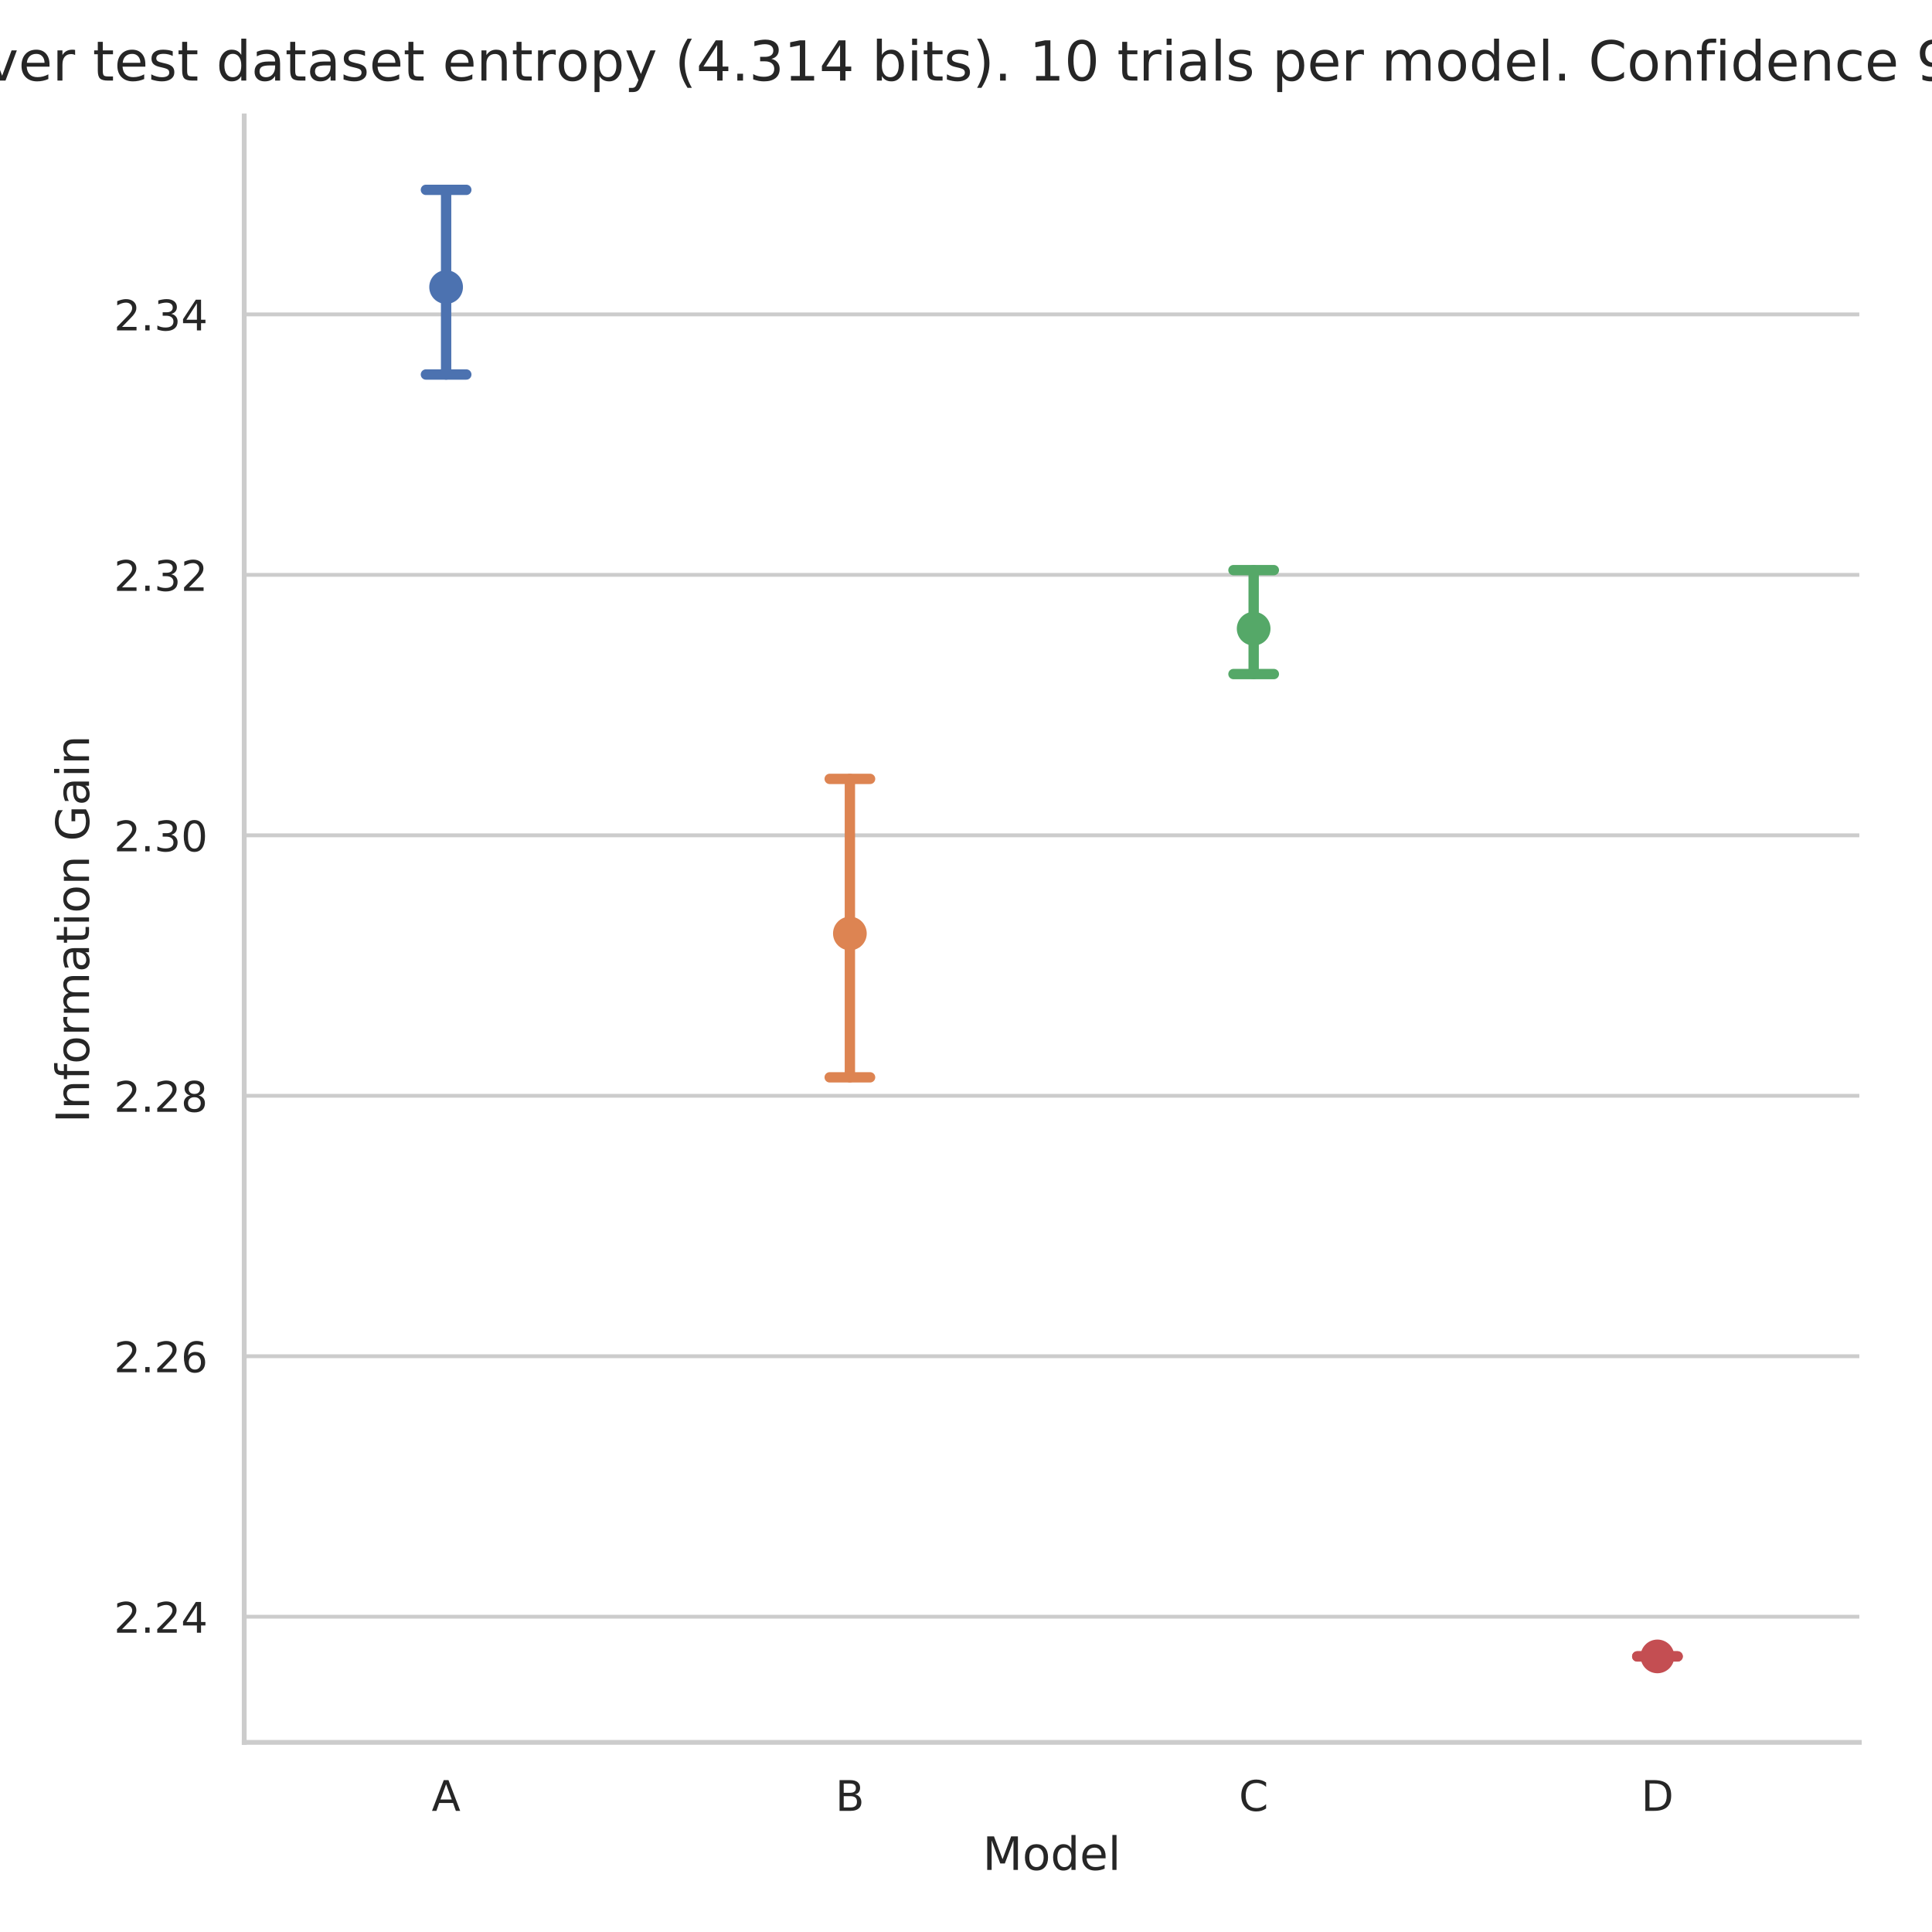 <?xml version="1.0" encoding="utf-8" standalone="no"?>
<!DOCTYPE svg PUBLIC "-//W3C//DTD SVG 1.1//EN"
  "http://www.w3.org/Graphics/SVG/1.1/DTD/svg11.dtd">
<!-- Created with matplotlib (http://matplotlib.org/) -->
<svg height="504pt" version="1.1" viewBox="0 0 504 504" width="504pt" xmlns="http://www.w3.org/2000/svg" xmlns:xlink="http://www.w3.org/1999/xlink">
 <defs>
  <style type="text/css">
*{stroke-linecap:butt;stroke-linejoin:round;}
  </style>
 </defs>
 <g id="figure_1">
  <g id="patch_1">
   <path d="M 0 504 
L 504 504 
L 504 0 
L 0 0 
z
" style="fill:#ffffff;"/>
  </g>
  <g id="axes_1">
   <g id="patch_2">
    <path d="M 63.71 454.54 
L 485.04 454.54 
L 485.04 30.24 
L 63.71 30.24 
z
" style="fill:#ffffff;"/>
   </g>
   <g id="matplotlib.axis_1">
    <g id="xtick_1">
     <g id="text_1">
      <!-- A -->
      <defs>
       <path d="M 34.188 63.188 
L 20.797 26.906 
L 47.609 26.906 
z
M 28.609 72.906 
L 39.797 72.906 
L 67.578 0 
L 57.328 0 
L 50.688 18.703 
L 17.828 18.703 
L 11.188 0 
L 0.781 0 
z
" id="DejaVuSans-41"/>
      </defs>
      <g style="fill:#262626;" transform="translate(112.614 472.398)scale(0.11 -0.11)">
       <use xlink:href="#DejaVuSans-41"/>
      </g>
     </g>
    </g>
    <g id="xtick_2">
     <g id="text_2">
      <!-- B -->
      <defs>
       <path d="M 19.672 34.812 
L 19.672 8.109 
L 35.5 8.109 
Q 43.453 8.109 47.281 11.406 
Q 51.125 14.703 51.125 21.484 
Q 51.125 28.328 47.281 31.562 
Q 43.453 34.812 35.5 34.812 
z
M 19.672 64.797 
L 19.672 42.828 
L 34.281 42.828 
Q 41.5 42.828 45.031 45.531 
Q 48.578 48.25 48.578 53.812 
Q 48.578 59.328 45.031 62.062 
Q 41.5 64.797 34.281 64.797 
z
M 9.812 72.906 
L 35.016 72.906 
Q 46.297 72.906 52.391 68.219 
Q 58.5 63.531 58.5 54.891 
Q 58.5 48.188 55.375 44.234 
Q 52.25 40.281 46.188 39.312 
Q 53.469 37.75 57.5 32.781 
Q 61.531 27.828 61.531 20.406 
Q 61.531 10.641 54.891 5.312 
Q 48.25 0 35.984 0 
L 9.812 0 
z
" id="DejaVuSans-42"/>
      </defs>
      <g style="fill:#262626;" transform="translate(217.935 472.398)scale(0.11 -0.11)">
       <use xlink:href="#DejaVuSans-42"/>
      </g>
     </g>
    </g>
    <g id="xtick_3">
     <g id="text_3">
      <!-- C -->
      <defs>
       <path d="M 64.406 67.281 
L 64.406 56.891 
Q 59.422 61.531 53.781 63.812 
Q 48.141 66.109 41.797 66.109 
Q 29.297 66.109 22.656 58.469 
Q 16.016 50.828 16.016 36.375 
Q 16.016 21.969 22.656 14.328 
Q 29.297 6.688 41.797 6.688 
Q 48.141 6.688 53.781 8.984 
Q 59.422 11.281 64.406 15.922 
L 64.406 5.609 
Q 59.234 2.094 53.438 0.328 
Q 47.656 -1.422 41.219 -1.422 
Q 24.656 -1.422 15.125 8.703 
Q 5.609 18.844 5.609 36.375 
Q 5.609 53.953 15.125 64.078 
Q 24.656 74.219 41.219 74.219 
Q 47.75 74.219 53.531 72.484 
Q 59.328 70.75 64.406 67.281 
z
" id="DejaVuSans-43"/>
      </defs>
      <g style="fill:#262626;" transform="translate(323.201 472.398)scale(0.11 -0.11)">
       <use xlink:href="#DejaVuSans-43"/>
      </g>
     </g>
    </g>
    <g id="xtick_4">
     <g id="text_4">
      <!-- D -->
      <defs>
       <path d="M 19.672 64.797 
L 19.672 8.109 
L 31.594 8.109 
Q 46.688 8.109 53.688 14.938 
Q 60.688 21.781 60.688 36.531 
Q 60.688 51.172 53.688 57.984 
Q 46.688 64.797 31.594 64.797 
z
M 9.812 72.906 
L 30.078 72.906 
Q 51.266 72.906 61.172 64.094 
Q 71.094 55.281 71.094 36.531 
Q 71.094 17.672 61.125 8.828 
Q 51.172 0 30.078 0 
L 9.812 0 
z
" id="DejaVuSans-44"/>
      </defs>
      <g style="fill:#262626;" transform="translate(428.139 472.398)scale(0.11 -0.11)">
       <use xlink:href="#DejaVuSans-44"/>
      </g>
     </g>
    </g>
    <g id="text_5">
     <!-- Model -->
     <defs>
      <path d="M 9.812 72.906 
L 24.516 72.906 
L 43.109 23.297 
L 61.812 72.906 
L 76.516 72.906 
L 76.516 0 
L 66.891 0 
L 66.891 64.016 
L 48.094 14.016 
L 38.188 14.016 
L 19.391 64.016 
L 19.391 0 
L 9.812 0 
z
" id="DejaVuSans-4d"/>
      <path d="M 30.609 48.391 
Q 23.391 48.391 19.188 42.75 
Q 14.984 37.109 14.984 27.297 
Q 14.984 17.484 19.156 11.844 
Q 23.344 6.203 30.609 6.203 
Q 37.797 6.203 41.984 11.859 
Q 46.188 17.531 46.188 27.297 
Q 46.188 37.016 41.984 42.703 
Q 37.797 48.391 30.609 48.391 
z
M 30.609 56 
Q 42.328 56 49.016 48.375 
Q 55.719 40.766 55.719 27.297 
Q 55.719 13.875 49.016 6.219 
Q 42.328 -1.422 30.609 -1.422 
Q 18.844 -1.422 12.172 6.219 
Q 5.516 13.875 5.516 27.297 
Q 5.516 40.766 12.172 48.375 
Q 18.844 56 30.609 56 
z
" id="DejaVuSans-6f"/>
      <path d="M 45.406 46.391 
L 45.406 75.984 
L 54.391 75.984 
L 54.391 0 
L 45.406 0 
L 45.406 8.203 
Q 42.578 3.328 38.25 0.953 
Q 33.938 -1.422 27.875 -1.422 
Q 17.969 -1.422 11.734 6.484 
Q 5.516 14.406 5.516 27.297 
Q 5.516 40.188 11.734 48.094 
Q 17.969 56 27.875 56 
Q 33.938 56 38.25 53.625 
Q 42.578 51.266 45.406 46.391 
z
M 14.797 27.297 
Q 14.797 17.391 18.875 11.75 
Q 22.953 6.109 30.078 6.109 
Q 37.203 6.109 41.297 11.75 
Q 45.406 17.391 45.406 27.297 
Q 45.406 37.203 41.297 42.844 
Q 37.203 48.484 30.078 48.484 
Q 22.953 48.484 18.875 42.844 
Q 14.797 37.203 14.797 27.297 
z
" id="DejaVuSans-64"/>
      <path d="M 56.203 29.594 
L 56.203 25.203 
L 14.891 25.203 
Q 15.484 15.922 20.484 11.062 
Q 25.484 6.203 34.422 6.203 
Q 39.594 6.203 44.453 7.469 
Q 49.312 8.734 54.109 11.281 
L 54.109 2.781 
Q 49.266 0.734 44.188 -0.344 
Q 39.109 -1.422 33.891 -1.422 
Q 20.797 -1.422 13.156 6.188 
Q 5.516 13.812 5.516 26.812 
Q 5.516 40.234 12.766 48.109 
Q 20.016 56 32.328 56 
Q 43.359 56 49.781 48.891 
Q 56.203 41.797 56.203 29.594 
z
M 47.219 32.234 
Q 47.125 39.594 43.094 43.984 
Q 39.062 48.391 32.422 48.391 
Q 24.906 48.391 20.391 44.141 
Q 15.875 39.891 15.188 32.172 
z
" id="DejaVuSans-65"/>
      <path d="M 9.422 75.984 
L 18.406 75.984 
L 18.406 0 
L 9.422 0 
z
" id="DejaVuSans-6c"/>
     </defs>
     <g style="fill:#262626;" transform="translate(256.359 487.804)scale(0.12 -0.12)">
      <use xlink:href="#DejaVuSans-4d"/>
      <use x="86.279" xlink:href="#DejaVuSans-6f"/>
      <use x="147.461" xlink:href="#DejaVuSans-64"/>
      <use x="210.938" xlink:href="#DejaVuSans-65"/>
      <use x="272.461" xlink:href="#DejaVuSans-6c"/>
     </g>
    </g>
   </g>
   <g id="matplotlib.axis_2">
    <g id="ytick_1">
     <g id="line2d_1">
      <path clip-path="url(#p6c17e8e4ce)" d="M 63.71 421.748 
L 485.04 421.748 
" style="fill:none;stroke:#cccccc;stroke-linecap:round;"/>
     </g>
     <g id="text_6">
      <!-- 2.24 -->
      <defs>
       <path d="M 19.188 8.297 
L 53.609 8.297 
L 53.609 0 
L 7.328 0 
L 7.328 8.297 
Q 12.938 14.109 22.625 23.891 
Q 32.328 33.688 34.812 36.531 
Q 39.547 41.844 41.422 45.531 
Q 43.312 49.219 43.312 52.781 
Q 43.312 58.594 39.234 62.25 
Q 35.156 65.922 28.609 65.922 
Q 23.969 65.922 18.812 64.312 
Q 13.672 62.703 7.812 59.422 
L 7.812 69.391 
Q 13.766 71.781 18.938 73 
Q 24.125 74.219 28.422 74.219 
Q 39.75 74.219 46.484 68.547 
Q 53.219 62.891 53.219 53.422 
Q 53.219 48.922 51.531 44.891 
Q 49.859 40.875 45.406 35.406 
Q 44.188 33.984 37.641 27.219 
Q 31.109 20.453 19.188 8.297 
z
" id="DejaVuSans-32"/>
       <path d="M 10.688 12.406 
L 21 12.406 
L 21 0 
L 10.688 0 
z
" id="DejaVuSans-2e"/>
       <path d="M 37.797 64.312 
L 12.891 25.391 
L 37.797 25.391 
z
M 35.203 72.906 
L 47.609 72.906 
L 47.609 25.391 
L 58.016 25.391 
L 58.016 17.188 
L 47.609 17.188 
L 47.609 0 
L 37.797 0 
L 37.797 17.188 
L 4.891 17.188 
L 4.891 26.703 
z
" id="DejaVuSans-34"/>
      </defs>
      <g style="fill:#262626;" transform="translate(29.718 425.927)scale(0.11 -0.11)">
       <use xlink:href="#DejaVuSans-32"/>
       <use x="63.623" xlink:href="#DejaVuSans-2e"/>
       <use x="95.41" xlink:href="#DejaVuSans-32"/>
       <use x="159.033" xlink:href="#DejaVuSans-34"/>
      </g>
     </g>
    </g>
    <g id="ytick_2">
     <g id="line2d_2">
      <path clip-path="url(#p6c17e8e4ce)" d="M 63.71 353.802 
L 485.04 353.802 
" style="fill:none;stroke:#cccccc;stroke-linecap:round;"/>
     </g>
     <g id="text_7">
      <!-- 2.26 -->
      <defs>
       <path d="M 33.016 40.375 
Q 26.375 40.375 22.484 35.828 
Q 18.609 31.297 18.609 23.391 
Q 18.609 15.531 22.484 10.953 
Q 26.375 6.391 33.016 6.391 
Q 39.656 6.391 43.531 10.953 
Q 47.406 15.531 47.406 23.391 
Q 47.406 31.297 43.531 35.828 
Q 39.656 40.375 33.016 40.375 
z
M 52.594 71.297 
L 52.594 62.312 
Q 48.875 64.062 45.094 64.984 
Q 41.312 65.922 37.594 65.922 
Q 27.828 65.922 22.672 59.328 
Q 17.531 52.734 16.797 39.406 
Q 19.672 43.656 24.016 45.922 
Q 28.375 48.188 33.594 48.188 
Q 44.578 48.188 50.953 41.516 
Q 57.328 34.859 57.328 23.391 
Q 57.328 12.156 50.688 5.359 
Q 44.047 -1.422 33.016 -1.422 
Q 20.359 -1.422 13.672 8.266 
Q 6.984 17.969 6.984 36.375 
Q 6.984 53.656 15.188 63.938 
Q 23.391 74.219 37.203 74.219 
Q 40.922 74.219 44.703 73.484 
Q 48.484 72.75 52.594 71.297 
z
" id="DejaVuSans-36"/>
      </defs>
      <g style="fill:#262626;" transform="translate(29.718 357.981)scale(0.11 -0.11)">
       <use xlink:href="#DejaVuSans-32"/>
       <use x="63.623" xlink:href="#DejaVuSans-2e"/>
       <use x="95.41" xlink:href="#DejaVuSans-32"/>
       <use x="159.033" xlink:href="#DejaVuSans-36"/>
      </g>
     </g>
    </g>
    <g id="ytick_3">
     <g id="line2d_3">
      <path clip-path="url(#p6c17e8e4ce)" d="M 63.71 285.855 
L 485.04 285.855 
" style="fill:none;stroke:#cccccc;stroke-linecap:round;"/>
     </g>
     <g id="text_8">
      <!-- 2.28 -->
      <defs>
       <path d="M 31.781 34.625 
Q 24.75 34.625 20.719 30.859 
Q 16.703 27.094 16.703 20.516 
Q 16.703 13.922 20.719 10.156 
Q 24.75 6.391 31.781 6.391 
Q 38.812 6.391 42.859 10.172 
Q 46.922 13.969 46.922 20.516 
Q 46.922 27.094 42.891 30.859 
Q 38.875 34.625 31.781 34.625 
z
M 21.922 38.812 
Q 15.578 40.375 12.031 44.719 
Q 8.5 49.078 8.5 55.328 
Q 8.5 64.062 14.719 69.141 
Q 20.953 74.219 31.781 74.219 
Q 42.672 74.219 48.875 69.141 
Q 55.078 64.062 55.078 55.328 
Q 55.078 49.078 51.531 44.719 
Q 48 40.375 41.703 38.812 
Q 48.828 37.156 52.797 32.312 
Q 56.781 27.484 56.781 20.516 
Q 56.781 9.906 50.312 4.234 
Q 43.844 -1.422 31.781 -1.422 
Q 19.734 -1.422 13.25 4.234 
Q 6.781 9.906 6.781 20.516 
Q 6.781 27.484 10.781 32.312 
Q 14.797 37.156 21.922 38.812 
z
M 18.312 54.391 
Q 18.312 48.734 21.844 45.562 
Q 25.391 42.391 31.781 42.391 
Q 38.141 42.391 41.719 45.562 
Q 45.312 48.734 45.312 54.391 
Q 45.312 60.062 41.719 63.234 
Q 38.141 66.406 31.781 66.406 
Q 25.391 66.406 21.844 63.234 
Q 18.312 60.062 18.312 54.391 
z
" id="DejaVuSans-38"/>
      </defs>
      <g style="fill:#262626;" transform="translate(29.718 290.034)scale(0.11 -0.11)">
       <use xlink:href="#DejaVuSans-32"/>
       <use x="63.623" xlink:href="#DejaVuSans-2e"/>
       <use x="95.41" xlink:href="#DejaVuSans-32"/>
       <use x="159.033" xlink:href="#DejaVuSans-38"/>
      </g>
     </g>
    </g>
    <g id="ytick_4">
     <g id="line2d_4">
      <path clip-path="url(#p6c17e8e4ce)" d="M 63.71 217.909 
L 485.04 217.909 
" style="fill:none;stroke:#cccccc;stroke-linecap:round;"/>
     </g>
     <g id="text_9">
      <!-- 2.30 -->
      <defs>
       <path d="M 40.578 39.312 
Q 47.656 37.797 51.625 33 
Q 55.609 28.219 55.609 21.188 
Q 55.609 10.406 48.188 4.484 
Q 40.766 -1.422 27.094 -1.422 
Q 22.516 -1.422 17.656 -0.516 
Q 12.797 0.391 7.625 2.203 
L 7.625 11.719 
Q 11.719 9.328 16.594 8.109 
Q 21.484 6.891 26.812 6.891 
Q 36.078 6.891 40.938 10.547 
Q 45.797 14.203 45.797 21.188 
Q 45.797 27.641 41.281 31.266 
Q 36.766 34.906 28.719 34.906 
L 20.219 34.906 
L 20.219 43.016 
L 29.109 43.016 
Q 36.375 43.016 40.234 45.922 
Q 44.094 48.828 44.094 54.297 
Q 44.094 59.906 40.109 62.906 
Q 36.141 65.922 28.719 65.922 
Q 24.656 65.922 20.016 65.031 
Q 15.375 64.156 9.812 62.312 
L 9.812 71.094 
Q 15.438 72.656 20.344 73.438 
Q 25.25 74.219 29.594 74.219 
Q 40.828 74.219 47.359 69.109 
Q 53.906 64.016 53.906 55.328 
Q 53.906 49.266 50.438 45.094 
Q 46.969 40.922 40.578 39.312 
z
" id="DejaVuSans-33"/>
       <path d="M 31.781 66.406 
Q 24.172 66.406 20.328 58.906 
Q 16.5 51.422 16.5 36.375 
Q 16.5 21.391 20.328 13.891 
Q 24.172 6.391 31.781 6.391 
Q 39.453 6.391 43.281 13.891 
Q 47.125 21.391 47.125 36.375 
Q 47.125 51.422 43.281 58.906 
Q 39.453 66.406 31.781 66.406 
z
M 31.781 74.219 
Q 44.047 74.219 50.516 64.516 
Q 56.984 54.828 56.984 36.375 
Q 56.984 17.969 50.516 8.266 
Q 44.047 -1.422 31.781 -1.422 
Q 19.531 -1.422 13.062 8.266 
Q 6.594 17.969 6.594 36.375 
Q 6.594 54.828 13.062 64.516 
Q 19.531 74.219 31.781 74.219 
z
" id="DejaVuSans-30"/>
      </defs>
      <g style="fill:#262626;" transform="translate(29.718 222.088)scale(0.11 -0.11)">
       <use xlink:href="#DejaVuSans-32"/>
       <use x="63.623" xlink:href="#DejaVuSans-2e"/>
       <use x="95.41" xlink:href="#DejaVuSans-33"/>
       <use x="159.033" xlink:href="#DejaVuSans-30"/>
      </g>
     </g>
    </g>
    <g id="ytick_5">
     <g id="line2d_5">
      <path clip-path="url(#p6c17e8e4ce)" d="M 63.71 149.963 
L 485.04 149.963 
" style="fill:none;stroke:#cccccc;stroke-linecap:round;"/>
     </g>
     <g id="text_10">
      <!-- 2.32 -->
      <g style="fill:#262626;" transform="translate(29.718 154.142)scale(0.11 -0.11)">
       <use xlink:href="#DejaVuSans-32"/>
       <use x="63.623" xlink:href="#DejaVuSans-2e"/>
       <use x="95.41" xlink:href="#DejaVuSans-33"/>
       <use x="159.033" xlink:href="#DejaVuSans-32"/>
      </g>
     </g>
    </g>
    <g id="ytick_6">
     <g id="line2d_6">
      <path clip-path="url(#p6c17e8e4ce)" d="M 63.71 82.016 
L 485.04 82.016 
" style="fill:none;stroke:#cccccc;stroke-linecap:round;"/>
     </g>
     <g id="text_11">
      <!-- 2.34 -->
      <g style="fill:#262626;" transform="translate(29.718 86.196)scale(0.11 -0.11)">
       <use xlink:href="#DejaVuSans-32"/>
       <use x="63.623" xlink:href="#DejaVuSans-2e"/>
       <use x="95.41" xlink:href="#DejaVuSans-33"/>
       <use x="159.033" xlink:href="#DejaVuSans-34"/>
      </g>
     </g>
    </g>
    <g id="text_12">
     <!-- Information Gain -->
     <defs>
      <path d="M 9.812 72.906 
L 19.672 72.906 
L 19.672 0 
L 9.812 0 
z
" id="DejaVuSans-49"/>
      <path d="M 54.891 33.016 
L 54.891 0 
L 45.906 0 
L 45.906 32.719 
Q 45.906 40.484 42.875 44.328 
Q 39.844 48.188 33.797 48.188 
Q 26.516 48.188 22.312 43.547 
Q 18.109 38.922 18.109 30.906 
L 18.109 0 
L 9.078 0 
L 9.078 54.688 
L 18.109 54.688 
L 18.109 46.188 
Q 21.344 51.125 25.703 53.562 
Q 30.078 56 35.797 56 
Q 45.219 56 50.047 50.172 
Q 54.891 44.344 54.891 33.016 
z
" id="DejaVuSans-6e"/>
      <path d="M 37.109 75.984 
L 37.109 68.5 
L 28.516 68.5 
Q 23.688 68.5 21.797 66.547 
Q 19.922 64.594 19.922 59.516 
L 19.922 54.688 
L 34.719 54.688 
L 34.719 47.703 
L 19.922 47.703 
L 19.922 0 
L 10.891 0 
L 10.891 47.703 
L 2.297 47.703 
L 2.297 54.688 
L 10.891 54.688 
L 10.891 58.5 
Q 10.891 67.625 15.141 71.797 
Q 19.391 75.984 28.609 75.984 
z
" id="DejaVuSans-66"/>
      <path d="M 41.109 46.297 
Q 39.594 47.172 37.812 47.578 
Q 36.031 48 33.891 48 
Q 26.266 48 22.188 43.047 
Q 18.109 38.094 18.109 28.812 
L 18.109 0 
L 9.078 0 
L 9.078 54.688 
L 18.109 54.688 
L 18.109 46.188 
Q 20.953 51.172 25.484 53.578 
Q 30.031 56 36.531 56 
Q 37.453 56 38.578 55.875 
Q 39.703 55.766 41.062 55.516 
z
" id="DejaVuSans-72"/>
      <path d="M 52 44.188 
Q 55.375 50.25 60.062 53.125 
Q 64.75 56 71.094 56 
Q 79.641 56 84.281 50.016 
Q 88.922 44.047 88.922 33.016 
L 88.922 0 
L 79.891 0 
L 79.891 32.719 
Q 79.891 40.578 77.094 44.375 
Q 74.312 48.188 68.609 48.188 
Q 61.625 48.188 57.562 43.547 
Q 53.516 38.922 53.516 30.906 
L 53.516 0 
L 44.484 0 
L 44.484 32.719 
Q 44.484 40.625 41.703 44.406 
Q 38.922 48.188 33.109 48.188 
Q 26.219 48.188 22.156 43.531 
Q 18.109 38.875 18.109 30.906 
L 18.109 0 
L 9.078 0 
L 9.078 54.688 
L 18.109 54.688 
L 18.109 46.188 
Q 21.188 51.219 25.484 53.609 
Q 29.781 56 35.688 56 
Q 41.656 56 45.828 52.969 
Q 50 49.953 52 44.188 
z
" id="DejaVuSans-6d"/>
      <path d="M 34.281 27.484 
Q 23.391 27.484 19.188 25 
Q 14.984 22.516 14.984 16.5 
Q 14.984 11.719 18.141 8.906 
Q 21.297 6.109 26.703 6.109 
Q 34.188 6.109 38.703 11.406 
Q 43.219 16.703 43.219 25.484 
L 43.219 27.484 
z
M 52.203 31.203 
L 52.203 0 
L 43.219 0 
L 43.219 8.297 
Q 40.141 3.328 35.547 0.953 
Q 30.953 -1.422 24.312 -1.422 
Q 15.922 -1.422 10.953 3.297 
Q 6 8.016 6 15.922 
Q 6 25.141 12.172 29.828 
Q 18.359 34.516 30.609 34.516 
L 43.219 34.516 
L 43.219 35.406 
Q 43.219 41.609 39.141 45 
Q 35.062 48.391 27.688 48.391 
Q 23 48.391 18.547 47.266 
Q 14.109 46.141 10.016 43.891 
L 10.016 52.203 
Q 14.938 54.109 19.578 55.047 
Q 24.219 56 28.609 56 
Q 40.484 56 46.344 49.844 
Q 52.203 43.703 52.203 31.203 
z
" id="DejaVuSans-61"/>
      <path d="M 18.312 70.219 
L 18.312 54.688 
L 36.812 54.688 
L 36.812 47.703 
L 18.312 47.703 
L 18.312 18.016 
Q 18.312 11.328 20.141 9.422 
Q 21.969 7.516 27.594 7.516 
L 36.812 7.516 
L 36.812 0 
L 27.594 0 
Q 17.188 0 13.234 3.875 
Q 9.281 7.766 9.281 18.016 
L 9.281 47.703 
L 2.688 47.703 
L 2.688 54.688 
L 9.281 54.688 
L 9.281 70.219 
z
" id="DejaVuSans-74"/>
      <path d="M 9.422 54.688 
L 18.406 54.688 
L 18.406 0 
L 9.422 0 
z
M 9.422 75.984 
L 18.406 75.984 
L 18.406 64.594 
L 9.422 64.594 
z
" id="DejaVuSans-69"/>
      <path id="DejaVuSans-20"/>
      <path d="M 59.516 10.406 
L 59.516 29.984 
L 43.406 29.984 
L 43.406 38.094 
L 69.281 38.094 
L 69.281 6.781 
Q 63.578 2.734 56.688 0.656 
Q 49.812 -1.422 42 -1.422 
Q 24.906 -1.422 15.25 8.562 
Q 5.609 18.562 5.609 36.375 
Q 5.609 54.25 15.25 64.234 
Q 24.906 74.219 42 74.219 
Q 49.125 74.219 55.547 72.453 
Q 61.969 70.703 67.391 67.281 
L 67.391 56.781 
Q 61.922 61.422 55.766 63.766 
Q 49.609 66.109 42.828 66.109 
Q 29.438 66.109 22.719 58.641 
Q 16.016 51.172 16.016 36.375 
Q 16.016 21.625 22.719 14.156 
Q 29.438 6.688 42.828 6.688 
Q 48.047 6.688 52.141 7.594 
Q 56.25 8.5 59.516 10.406 
z
" id="DejaVuSans-47"/>
     </defs>
     <g style="fill:#262626;" transform="translate(23.222 292.928)rotate(-90)scale(0.12 -0.12)">
      <use xlink:href="#DejaVuSans-49"/>
      <use x="29.492" xlink:href="#DejaVuSans-6e"/>
      <use x="92.871" xlink:href="#DejaVuSans-66"/>
      <use x="128.076" xlink:href="#DejaVuSans-6f"/>
      <use x="189.258" xlink:href="#DejaVuSans-72"/>
      <use x="230.355" xlink:href="#DejaVuSans-6d"/>
      <use x="327.768" xlink:href="#DejaVuSans-61"/>
      <use x="389.047" xlink:href="#DejaVuSans-74"/>
      <use x="428.256" xlink:href="#DejaVuSans-69"/>
      <use x="456.039" xlink:href="#DejaVuSans-6f"/>
      <use x="517.221" xlink:href="#DejaVuSans-6e"/>
      <use x="580.6" xlink:href="#DejaVuSans-20"/>
      <use x="612.387" xlink:href="#DejaVuSans-47"/>
      <use x="689.877" xlink:href="#DejaVuSans-61"/>
      <use x="751.156" xlink:href="#DejaVuSans-69"/>
      <use x="778.939" xlink:href="#DejaVuSans-6e"/>
     </g>
    </g>
   </g>
   <g id="PathCollection_1">
    <defs>
     <path d="M 0 3.384 
C 0.897 3.384 1.758 3.027 2.393 2.393 
C 3.027 1.758 3.384 0.897 3.384 0 
C 3.384 -0.897 3.027 -1.758 2.393 -2.393 
C 1.758 -3.027 0.897 -3.384 0 -3.384 
C -0.897 -3.384 -1.758 -3.027 -2.393 -2.393 
C -3.027 -1.758 -3.384 -0.897 -3.384 0 
C -3.384 0.897 -3.027 1.758 -2.393 2.393 
C -1.758 3.027 -0.897 3.384 0 3.384 
z
" id="m88154f5e59" style="stroke:#4c72b0;stroke-width:2.025;"/>
    </defs>
    <g clip-path="url(#p6c17e8e4ce)">
     <use style="fill:#4c72b0;stroke:#4c72b0;stroke-width:2.025;" x="116.376" xlink:href="#m88154f5e59" y="74.89"/>
    </g>
   </g>
   <g id="line2d_7">
    <path clip-path="url(#p6c17e8e4ce)" d="M 116.376 74.89 
" style="fill:none;stroke:#4c72b0;stroke-linecap:round;stroke-width:2.7;"/>
   </g>
   <g id="line2d_8">
    <path clip-path="url(#p6c17e8e4ce)" d="M 116.376 97.699 
L 116.376 49.526 
" style="fill:none;stroke:#4c72b0;stroke-linecap:round;stroke-width:2.7;"/>
   </g>
   <g id="line2d_9">
    <path clip-path="url(#p6c17e8e4ce)" d="M 111.11 97.699 
L 121.643 97.699 
" style="fill:none;stroke:#4c72b0;stroke-linecap:round;stroke-width:2.7;"/>
   </g>
   <g id="line2d_10">
    <path clip-path="url(#p6c17e8e4ce)" d="M 111.11 49.526 
L 121.643 49.526 
" style="fill:none;stroke:#4c72b0;stroke-linecap:round;stroke-width:2.7;"/>
   </g>
   <g id="line2d_11">
    <path clip-path="url(#p6c17e8e4ce)" d="M 0 0 
" style="fill:none;stroke:#4c72b0;stroke-linecap:round;stroke-width:2.7;"/>
   </g>
   <g id="line2d_12">
    <path clip-path="url(#p6c17e8e4ce)" d="M 0 0 
" style="fill:none;stroke:#4c72b0;stroke-linecap:round;stroke-width:2.7;"/>
   </g>
   <g id="line2d_13">
    <path clip-path="url(#p6c17e8e4ce)" d="M 0 0 
" style="fill:none;stroke:#4c72b0;stroke-linecap:round;stroke-width:2.7;"/>
   </g>
   <g id="line2d_14">
    <path clip-path="url(#p6c17e8e4ce)" d="M 0 0 
" style="fill:none;stroke:#4c72b0;stroke-linecap:round;stroke-width:2.7;"/>
   </g>
   <g id="line2d_15">
    <path clip-path="url(#p6c17e8e4ce)" d="M 0 0 
" style="fill:none;stroke:#4c72b0;stroke-linecap:round;stroke-width:2.7;"/>
   </g>
   <g id="line2d_16">
    <path clip-path="url(#p6c17e8e4ce)" d="M 0 0 
" style="fill:none;stroke:#4c72b0;stroke-linecap:round;stroke-width:2.7;"/>
   </g>
   <g id="line2d_17">
    <path clip-path="url(#p6c17e8e4ce)" d="M 0 0 
" style="fill:none;stroke:#4c72b0;stroke-linecap:round;stroke-width:2.7;"/>
   </g>
   <g id="line2d_18">
    <path clip-path="url(#p6c17e8e4ce)" d="M 0 0 
" style="fill:none;stroke:#4c72b0;stroke-linecap:round;stroke-width:2.7;"/>
   </g>
   <g id="line2d_19">
    <path clip-path="url(#p6c17e8e4ce)" d="M 0 0 
" style="fill:none;stroke:#4c72b0;stroke-linecap:round;stroke-width:2.7;"/>
   </g>
   <g id="PathCollection_2">
    <defs>
     <path d="M 0 3.384 
C 0.897 3.384 1.758 3.027 2.393 2.393 
C 3.027 1.758 3.384 0.897 3.384 0 
C 3.384 -0.897 3.027 -1.758 2.393 -2.393 
C 1.758 -3.027 0.897 -3.384 0 -3.384 
C -0.897 -3.384 -1.758 -3.027 -2.393 -2.393 
C -3.027 -1.758 -3.384 -0.897 -3.384 0 
C -3.384 0.897 -3.027 1.758 -2.393 2.393 
C -1.758 3.027 -0.897 3.384 0 3.384 
z
" id="me96b8738dc" style="stroke:#dd8452;stroke-width:2.025;"/>
    </defs>
    <g clip-path="url(#p6c17e8e4ce)">
     <use style="fill:#dd8452;stroke:#dd8452;stroke-width:2.025;" x="221.709" xlink:href="#me96b8738dc" y="243.518"/>
    </g>
   </g>
   <g id="line2d_20">
    <path clip-path="url(#p6c17e8e4ce)" d="M 221.709 243.518 
" style="fill:none;stroke:#dd8452;stroke-linecap:round;stroke-width:2.7;"/>
   </g>
   <g id="line2d_21">
    <path clip-path="url(#p6c17e8e4ce)" d="M 0 0 
" style="fill:none;stroke:#dd8452;stroke-linecap:round;stroke-width:2.7;"/>
   </g>
   <g id="line2d_22">
    <path clip-path="url(#p6c17e8e4ce)" d="M 0 0 
" style="fill:none;stroke:#dd8452;stroke-linecap:round;stroke-width:2.7;"/>
   </g>
   <g id="line2d_23">
    <path clip-path="url(#p6c17e8e4ce)" d="M 0 0 
" style="fill:none;stroke:#dd8452;stroke-linecap:round;stroke-width:2.7;"/>
   </g>
   <g id="line2d_24">
    <path clip-path="url(#p6c17e8e4ce)" d="M 221.709 281.043 
L 221.709 203.19 
" style="fill:none;stroke:#dd8452;stroke-linecap:round;stroke-width:2.7;"/>
   </g>
   <g id="line2d_25">
    <path clip-path="url(#p6c17e8e4ce)" d="M 216.442 281.043 
L 226.975 281.043 
" style="fill:none;stroke:#dd8452;stroke-linecap:round;stroke-width:2.7;"/>
   </g>
   <g id="line2d_26">
    <path clip-path="url(#p6c17e8e4ce)" d="M 216.442 203.19 
L 226.975 203.19 
" style="fill:none;stroke:#dd8452;stroke-linecap:round;stroke-width:2.7;"/>
   </g>
   <g id="line2d_27">
    <path clip-path="url(#p6c17e8e4ce)" d="M 0 0 
" style="fill:none;stroke:#dd8452;stroke-linecap:round;stroke-width:2.7;"/>
   </g>
   <g id="line2d_28">
    <path clip-path="url(#p6c17e8e4ce)" d="M 0 0 
" style="fill:none;stroke:#dd8452;stroke-linecap:round;stroke-width:2.7;"/>
   </g>
   <g id="line2d_29">
    <path clip-path="url(#p6c17e8e4ce)" d="M 0 0 
" style="fill:none;stroke:#dd8452;stroke-linecap:round;stroke-width:2.7;"/>
   </g>
   <g id="line2d_30">
    <path clip-path="url(#p6c17e8e4ce)" d="M 0 0 
" style="fill:none;stroke:#dd8452;stroke-linecap:round;stroke-width:2.7;"/>
   </g>
   <g id="line2d_31">
    <path clip-path="url(#p6c17e8e4ce)" d="M 0 0 
" style="fill:none;stroke:#dd8452;stroke-linecap:round;stroke-width:2.7;"/>
   </g>
   <g id="line2d_32">
    <path clip-path="url(#p6c17e8e4ce)" d="M 0 0 
" style="fill:none;stroke:#dd8452;stroke-linecap:round;stroke-width:2.7;"/>
   </g>
   <g id="patch_3">
    <path d="M 63.71 454.54 
L 63.71 30.24 
" style="fill:none;stroke:#cccccc;stroke-linecap:square;stroke-linejoin:miter;stroke-width:1.25;"/>
   </g>
   <g id="patch_4">
    <path d="M 63.71 454.54 
L 485.04 454.54 
" style="fill:none;stroke:#cccccc;stroke-linecap:square;stroke-linejoin:miter;stroke-width:1.25;"/>
   </g>
   <g id="PathCollection_3">
    <defs>
     <path d="M 0 3.384 
C 0.897 3.384 1.758 3.027 2.393 2.393 
C 3.027 1.758 3.384 0.897 3.384 0 
C 3.384 -0.897 3.027 -1.758 2.393 -2.393 
C 1.758 -3.027 0.897 -3.384 0 -3.384 
C -0.897 -3.384 -1.758 -3.027 -2.393 -2.393 
C -3.027 -1.758 -3.384 -0.897 -3.384 0 
C -3.384 0.897 -3.027 1.758 -2.393 2.393 
C -1.758 3.027 -0.897 3.384 0 3.384 
z
" id="mb4ad9561bf" style="stroke:#55a868;stroke-width:2.025;"/>
    </defs>
    <g clip-path="url(#p6c17e8e4ce)">
     <use style="fill:#55a868;stroke:#55a868;stroke-width:2.025;" x="327.041" xlink:href="#mb4ad9561bf" y="164.002"/>
    </g>
   </g>
   <g id="line2d_33">
    <path clip-path="url(#p6c17e8e4ce)" d="M 327.041 164.002 
" style="fill:none;stroke:#55a868;stroke-linecap:round;stroke-width:2.7;"/>
   </g>
   <g id="line2d_34">
    <path clip-path="url(#p6c17e8e4ce)" d="M 0 0 
" style="fill:none;stroke:#55a868;stroke-linecap:round;stroke-width:2.7;"/>
   </g>
   <g id="line2d_35">
    <path clip-path="url(#p6c17e8e4ce)" d="M 0 0 
" style="fill:none;stroke:#55a868;stroke-linecap:round;stroke-width:2.7;"/>
   </g>
   <g id="line2d_36">
    <path clip-path="url(#p6c17e8e4ce)" d="M 0 0 
" style="fill:none;stroke:#55a868;stroke-linecap:round;stroke-width:2.7;"/>
   </g>
   <g id="line2d_37">
    <path clip-path="url(#p6c17e8e4ce)" d="M 0 0 
" style="fill:none;stroke:#55a868;stroke-linecap:round;stroke-width:2.7;"/>
   </g>
   <g id="line2d_38">
    <path clip-path="url(#p6c17e8e4ce)" d="M 0 0 
" style="fill:none;stroke:#55a868;stroke-linecap:round;stroke-width:2.7;"/>
   </g>
   <g id="line2d_39">
    <path clip-path="url(#p6c17e8e4ce)" d="M 0 0 
" style="fill:none;stroke:#55a868;stroke-linecap:round;stroke-width:2.7;"/>
   </g>
   <g id="line2d_40">
    <path clip-path="url(#p6c17e8e4ce)" d="M 327.041 175.843 
L 327.041 148.731 
" style="fill:none;stroke:#55a868;stroke-linecap:round;stroke-width:2.7;"/>
   </g>
   <g id="line2d_41">
    <path clip-path="url(#p6c17e8e4ce)" d="M 321.775 175.843 
L 332.308 175.843 
" style="fill:none;stroke:#55a868;stroke-linecap:round;stroke-width:2.7;"/>
   </g>
   <g id="line2d_42">
    <path clip-path="url(#p6c17e8e4ce)" d="M 321.775 148.731 
L 332.308 148.731 
" style="fill:none;stroke:#55a868;stroke-linecap:round;stroke-width:2.7;"/>
   </g>
   <g id="line2d_43">
    <path clip-path="url(#p6c17e8e4ce)" d="M 0 0 
" style="fill:none;stroke:#55a868;stroke-linecap:round;stroke-width:2.7;"/>
   </g>
   <g id="line2d_44">
    <path clip-path="url(#p6c17e8e4ce)" d="M 0 0 
" style="fill:none;stroke:#55a868;stroke-linecap:round;stroke-width:2.7;"/>
   </g>
   <g id="line2d_45">
    <path clip-path="url(#p6c17e8e4ce)" d="M 0 0 
" style="fill:none;stroke:#55a868;stroke-linecap:round;stroke-width:2.7;"/>
   </g>
   <g id="PathCollection_4">
    <defs>
     <path d="M 0 3.384 
C 0.897 3.384 1.758 3.027 2.393 2.393 
C 3.027 1.758 3.384 0.897 3.384 0 
C 3.384 -0.897 3.027 -1.758 2.393 -2.393 
C 1.758 -3.027 0.897 -3.384 0 -3.384 
C -0.897 -3.384 -1.758 -3.027 -2.393 -2.393 
C -3.027 -1.758 -3.384 -0.897 -3.384 0 
C -3.384 0.897 -3.027 1.758 -2.393 2.393 
C -1.758 3.027 -0.897 3.384 0 3.384 
z
" id="m5580e95ac7" style="stroke:#c44e52;stroke-width:2.025;"/>
    </defs>
    <g clip-path="url(#p6c17e8e4ce)">
     <use style="fill:#c44e52;stroke:#c44e52;stroke-width:2.025;" x="432.374" xlink:href="#m5580e95ac7" y="432.107"/>
    </g>
   </g>
   <g id="line2d_46">
    <path clip-path="url(#p6c17e8e4ce)" d="M 432.374 432.107 
" style="fill:none;stroke:#c44e52;stroke-linecap:round;stroke-width:2.7;"/>
   </g>
   <g id="line2d_47">
    <path clip-path="url(#p6c17e8e4ce)" d="M 0 0 
" style="fill:none;stroke:#c44e52;stroke-linecap:round;stroke-width:2.7;"/>
   </g>
   <g id="line2d_48">
    <path clip-path="url(#p6c17e8e4ce)" d="M 0 0 
" style="fill:none;stroke:#c44e52;stroke-linecap:round;stroke-width:2.7;"/>
   </g>
   <g id="line2d_49">
    <path clip-path="url(#p6c17e8e4ce)" d="M 0 0 
" style="fill:none;stroke:#c44e52;stroke-linecap:round;stroke-width:2.7;"/>
   </g>
   <g id="line2d_50">
    <path clip-path="url(#p6c17e8e4ce)" d="M 0 0 
" style="fill:none;stroke:#c44e52;stroke-linecap:round;stroke-width:2.7;"/>
   </g>
   <g id="line2d_51">
    <path clip-path="url(#p6c17e8e4ce)" d="M 0 0 
" style="fill:none;stroke:#c44e52;stroke-linecap:round;stroke-width:2.7;"/>
   </g>
   <g id="line2d_52">
    <path clip-path="url(#p6c17e8e4ce)" d="M 0 0 
" style="fill:none;stroke:#c44e52;stroke-linecap:round;stroke-width:2.7;"/>
   </g>
   <g id="line2d_53">
    <path clip-path="url(#p6c17e8e4ce)" d="M 0 0 
" style="fill:none;stroke:#c44e52;stroke-linecap:round;stroke-width:2.7;"/>
   </g>
   <g id="line2d_54">
    <path clip-path="url(#p6c17e8e4ce)" d="M 0 0 
" style="fill:none;stroke:#c44e52;stroke-linecap:round;stroke-width:2.7;"/>
   </g>
   <g id="line2d_55">
    <path clip-path="url(#p6c17e8e4ce)" d="M 0 0 
" style="fill:none;stroke:#c44e52;stroke-linecap:round;stroke-width:2.7;"/>
   </g>
   <g id="line2d_56">
    <path clip-path="url(#p6c17e8e4ce)" d="M 432.374 432.107 
L 432.374 432.107 
" style="fill:none;stroke:#c44e52;stroke-linecap:round;stroke-width:2.7;"/>
   </g>
   <g id="line2d_57">
    <path clip-path="url(#p6c17e8e4ce)" d="M 427.107 432.107 
L 437.64 432.107 
" style="fill:none;stroke:#c44e52;stroke-linecap:round;stroke-width:2.7;"/>
   </g>
   <g id="line2d_58">
    <path clip-path="url(#p6c17e8e4ce)" d="M 427.107 432.107 
L 437.64 432.107 
" style="fill:none;stroke:#c44e52;stroke-linecap:round;stroke-width:2.7;"/>
   </g>
  </g>
  <g id="text_13">
   <!-- IG over test dataset entropy (4.314 bits). 10 trials per model. Confidence 95%. -->
   <defs>
    <path d="M 2.984 54.688 
L 12.5 54.688 
L 29.594 8.797 
L 46.688 54.688 
L 56.203 54.688 
L 35.688 0 
L 23.484 0 
z
" id="DejaVuSans-76"/>
    <path d="M 44.281 53.078 
L 44.281 44.578 
Q 40.484 46.531 36.375 47.5 
Q 32.281 48.484 27.875 48.484 
Q 21.188 48.484 17.844 46.438 
Q 14.5 44.391 14.5 40.281 
Q 14.5 37.156 16.891 35.375 
Q 19.281 33.594 26.516 31.984 
L 29.594 31.297 
Q 39.156 29.25 43.188 25.516 
Q 47.219 21.781 47.219 15.094 
Q 47.219 7.469 41.188 3.016 
Q 35.156 -1.422 24.609 -1.422 
Q 20.219 -1.422 15.453 -0.562 
Q 10.688 0.297 5.422 2 
L 5.422 11.281 
Q 10.406 8.688 15.234 7.391 
Q 20.062 6.109 24.812 6.109 
Q 31.156 6.109 34.562 8.281 
Q 37.984 10.453 37.984 14.406 
Q 37.984 18.062 35.516 20.016 
Q 33.062 21.969 24.703 23.781 
L 21.578 24.516 
Q 13.234 26.266 9.516 29.906 
Q 5.812 33.547 5.812 39.891 
Q 5.812 47.609 11.281 51.797 
Q 16.75 56 26.812 56 
Q 31.781 56 36.172 55.266 
Q 40.578 54.547 44.281 53.078 
z
" id="DejaVuSans-73"/>
    <path d="M 18.109 8.203 
L 18.109 -20.797 
L 9.078 -20.797 
L 9.078 54.688 
L 18.109 54.688 
L 18.109 46.391 
Q 20.953 51.266 25.266 53.625 
Q 29.594 56 35.594 56 
Q 45.562 56 51.781 48.094 
Q 58.016 40.188 58.016 27.297 
Q 58.016 14.406 51.781 6.484 
Q 45.562 -1.422 35.594 -1.422 
Q 29.594 -1.422 25.266 0.953 
Q 20.953 3.328 18.109 8.203 
z
M 48.688 27.297 
Q 48.688 37.203 44.609 42.844 
Q 40.531 48.484 33.406 48.484 
Q 26.266 48.484 22.188 42.844 
Q 18.109 37.203 18.109 27.297 
Q 18.109 17.391 22.188 11.75 
Q 26.266 6.109 33.406 6.109 
Q 40.531 6.109 44.609 11.75 
Q 48.688 17.391 48.688 27.297 
z
" id="DejaVuSans-70"/>
    <path d="M 32.172 -5.078 
Q 28.375 -14.844 24.75 -17.812 
Q 21.141 -20.797 15.094 -20.797 
L 7.906 -20.797 
L 7.906 -13.281 
L 13.188 -13.281 
Q 16.891 -13.281 18.938 -11.516 
Q 21 -9.766 23.484 -3.219 
L 25.094 0.875 
L 2.984 54.688 
L 12.5 54.688 
L 29.594 11.922 
L 46.688 54.688 
L 56.203 54.688 
z
" id="DejaVuSans-79"/>
    <path d="M 31 75.875 
Q 24.469 64.656 21.281 53.656 
Q 18.109 42.672 18.109 31.391 
Q 18.109 20.125 21.312 9.062 
Q 24.516 -2 31 -13.188 
L 23.188 -13.188 
Q 15.875 -1.703 12.234 9.375 
Q 8.594 20.453 8.594 31.391 
Q 8.594 42.281 12.203 53.312 
Q 15.828 64.359 23.188 75.875 
z
" id="DejaVuSans-28"/>
    <path d="M 12.406 8.297 
L 28.516 8.297 
L 28.516 63.922 
L 10.984 60.406 
L 10.984 69.391 
L 28.422 72.906 
L 38.281 72.906 
L 38.281 8.297 
L 54.391 8.297 
L 54.391 0 
L 12.406 0 
z
" id="DejaVuSans-31"/>
    <path d="M 48.688 27.297 
Q 48.688 37.203 44.609 42.844 
Q 40.531 48.484 33.406 48.484 
Q 26.266 48.484 22.188 42.844 
Q 18.109 37.203 18.109 27.297 
Q 18.109 17.391 22.188 11.75 
Q 26.266 6.109 33.406 6.109 
Q 40.531 6.109 44.609 11.75 
Q 48.688 17.391 48.688 27.297 
z
M 18.109 46.391 
Q 20.953 51.266 25.266 53.625 
Q 29.594 56 35.594 56 
Q 45.562 56 51.781 48.094 
Q 58.016 40.188 58.016 27.297 
Q 58.016 14.406 51.781 6.484 
Q 45.562 -1.422 35.594 -1.422 
Q 29.594 -1.422 25.266 0.953 
Q 20.953 3.328 18.109 8.203 
L 18.109 0 
L 9.078 0 
L 9.078 75.984 
L 18.109 75.984 
z
" id="DejaVuSans-62"/>
    <path d="M 8.016 75.875 
L 15.828 75.875 
Q 23.141 64.359 26.781 53.312 
Q 30.422 42.281 30.422 31.391 
Q 30.422 20.453 26.781 9.375 
Q 23.141 -1.703 15.828 -13.188 
L 8.016 -13.188 
Q 14.5 -2 17.703 9.062 
Q 20.906 20.125 20.906 31.391 
Q 20.906 42.672 17.703 53.656 
Q 14.5 64.656 8.016 75.875 
z
" id="DejaVuSans-29"/>
    <path d="M 48.781 52.594 
L 48.781 44.188 
Q 44.969 46.297 41.141 47.344 
Q 37.312 48.391 33.406 48.391 
Q 24.656 48.391 19.812 42.844 
Q 14.984 37.312 14.984 27.297 
Q 14.984 17.281 19.812 11.734 
Q 24.656 6.203 33.406 6.203 
Q 37.312 6.203 41.141 7.25 
Q 44.969 8.297 48.781 10.406 
L 48.781 2.094 
Q 45.016 0.344 40.984 -0.531 
Q 36.969 -1.422 32.422 -1.422 
Q 20.062 -1.422 12.781 6.344 
Q 5.516 14.109 5.516 27.297 
Q 5.516 40.672 12.859 48.328 
Q 20.219 56 33.016 56 
Q 37.156 56 41.109 55.141 
Q 45.062 54.297 48.781 52.594 
z
" id="DejaVuSans-63"/>
    <path d="M 10.984 1.516 
L 10.984 10.5 
Q 14.703 8.734 18.5 7.812 
Q 22.312 6.891 25.984 6.891 
Q 35.75 6.891 40.891 13.453 
Q 46.047 20.016 46.781 33.406 
Q 43.953 29.203 39.594 26.953 
Q 35.25 24.703 29.984 24.703 
Q 19.047 24.703 12.672 31.312 
Q 6.297 37.938 6.297 49.422 
Q 6.297 60.641 12.938 67.422 
Q 19.578 74.219 30.609 74.219 
Q 43.266 74.219 49.922 64.516 
Q 56.594 54.828 56.594 36.375 
Q 56.594 19.141 48.406 8.859 
Q 40.234 -1.422 26.422 -1.422 
Q 22.703 -1.422 18.891 -0.688 
Q 15.094 0.047 10.984 1.516 
z
M 30.609 32.422 
Q 37.25 32.422 41.125 36.953 
Q 45.016 41.5 45.016 49.422 
Q 45.016 57.281 41.125 61.844 
Q 37.25 66.406 30.609 66.406 
Q 23.969 66.406 20.094 61.844 
Q 16.219 57.281 16.219 49.422 
Q 16.219 41.5 20.094 36.953 
Q 23.969 32.422 30.609 32.422 
z
" id="DejaVuSans-39"/>
    <path d="M 10.797 72.906 
L 49.516 72.906 
L 49.516 64.594 
L 19.828 64.594 
L 19.828 46.734 
Q 21.969 47.469 24.109 47.828 
Q 26.266 48.188 28.422 48.188 
Q 40.625 48.188 47.75 41.5 
Q 54.891 34.812 54.891 23.391 
Q 54.891 11.625 47.562 5.094 
Q 40.234 -1.422 26.906 -1.422 
Q 22.312 -1.422 17.547 -0.641 
Q 12.797 0.141 7.719 1.703 
L 7.719 11.625 
Q 12.109 9.234 16.797 8.062 
Q 21.484 6.891 26.703 6.891 
Q 35.156 6.891 40.078 11.328 
Q 45.016 15.766 45.016 23.391 
Q 45.016 31 40.078 35.438 
Q 35.156 39.891 26.703 39.891 
Q 22.75 39.891 18.812 39.016 
Q 14.891 38.141 10.797 36.281 
z
" id="DejaVuSans-35"/>
    <path d="M 72.703 32.078 
Q 68.453 32.078 66.031 28.469 
Q 63.625 24.859 63.625 18.406 
Q 63.625 12.062 66.031 8.422 
Q 68.453 4.781 72.703 4.781 
Q 76.859 4.781 79.266 8.422 
Q 81.688 12.062 81.688 18.406 
Q 81.688 24.812 79.266 28.438 
Q 76.859 32.078 72.703 32.078 
z
M 72.703 38.281 
Q 80.422 38.281 84.953 32.906 
Q 89.5 27.547 89.5 18.406 
Q 89.5 9.281 84.938 3.922 
Q 80.375 -1.422 72.703 -1.422 
Q 64.891 -1.422 60.344 3.922 
Q 55.812 9.281 55.812 18.406 
Q 55.812 27.594 60.375 32.938 
Q 64.938 38.281 72.703 38.281 
z
M 22.312 68.016 
Q 18.109 68.016 15.688 64.375 
Q 13.281 60.75 13.281 54.391 
Q 13.281 47.953 15.672 44.328 
Q 18.062 40.719 22.312 40.719 
Q 26.562 40.719 28.969 44.328 
Q 31.391 47.953 31.391 54.391 
Q 31.391 60.688 28.953 64.344 
Q 26.516 68.016 22.312 68.016 
z
M 66.406 74.219 
L 74.219 74.219 
L 28.609 -1.422 
L 20.797 -1.422 
z
M 22.312 74.219 
Q 30.031 74.219 34.609 68.875 
Q 39.203 63.531 39.203 54.391 
Q 39.203 45.172 34.641 39.844 
Q 30.078 34.516 22.312 34.516 
Q 14.547 34.516 10.031 39.859 
Q 5.516 45.219 5.516 54.391 
Q 5.516 63.484 10.047 68.844 
Q 14.594 74.219 22.312 74.219 
z
" id="DejaVuSans-25"/>
   </defs>
   <g style="fill:#262626;" transform="translate(-32.495 21.022)scale(0.144 -0.144)">
    <use xlink:href="#DejaVuSans-49"/>
    <use x="29.492" xlink:href="#DejaVuSans-47"/>
    <use x="106.982" xlink:href="#DejaVuSans-20"/>
    <use x="138.77" xlink:href="#DejaVuSans-6f"/>
    <use x="199.951" xlink:href="#DejaVuSans-76"/>
    <use x="259.131" xlink:href="#DejaVuSans-65"/>
    <use x="320.654" xlink:href="#DejaVuSans-72"/>
    <use x="361.768" xlink:href="#DejaVuSans-20"/>
    <use x="393.555" xlink:href="#DejaVuSans-74"/>
    <use x="432.764" xlink:href="#DejaVuSans-65"/>
    <use x="494.287" xlink:href="#DejaVuSans-73"/>
    <use x="546.387" xlink:href="#DejaVuSans-74"/>
    <use x="585.596" xlink:href="#DejaVuSans-20"/>
    <use x="617.383" xlink:href="#DejaVuSans-64"/>
    <use x="680.859" xlink:href="#DejaVuSans-61"/>
    <use x="742.139" xlink:href="#DejaVuSans-74"/>
    <use x="781.348" xlink:href="#DejaVuSans-61"/>
    <use x="842.627" xlink:href="#DejaVuSans-73"/>
    <use x="894.727" xlink:href="#DejaVuSans-65"/>
    <use x="956.25" xlink:href="#DejaVuSans-74"/>
    <use x="995.459" xlink:href="#DejaVuSans-20"/>
    <use x="1027.246" xlink:href="#DejaVuSans-65"/>
    <use x="1088.77" xlink:href="#DejaVuSans-6e"/>
    <use x="1152.148" xlink:href="#DejaVuSans-74"/>
    <use x="1191.357" xlink:href="#DejaVuSans-72"/>
    <use x="1232.439" xlink:href="#DejaVuSans-6f"/>
    <use x="1293.621" xlink:href="#DejaVuSans-70"/>
    <use x="1357.098" xlink:href="#DejaVuSans-79"/>
    <use x="1416.277" xlink:href="#DejaVuSans-20"/>
    <use x="1448.064" xlink:href="#DejaVuSans-28"/>
    <use x="1487.078" xlink:href="#DejaVuSans-34"/>
    <use x="1550.701" xlink:href="#DejaVuSans-2e"/>
    <use x="1582.488" xlink:href="#DejaVuSans-33"/>
    <use x="1646.111" xlink:href="#DejaVuSans-31"/>
    <use x="1709.734" xlink:href="#DejaVuSans-34"/>
    <use x="1773.357" xlink:href="#DejaVuSans-20"/>
    <use x="1805.145" xlink:href="#DejaVuSans-62"/>
    <use x="1868.621" xlink:href="#DejaVuSans-69"/>
    <use x="1896.404" xlink:href="#DejaVuSans-74"/>
    <use x="1935.613" xlink:href="#DejaVuSans-73"/>
    <use x="1987.713" xlink:href="#DejaVuSans-29"/>
    <use x="2026.727" xlink:href="#DejaVuSans-2e"/>
    <use x="2058.514" xlink:href="#DejaVuSans-20"/>
    <use x="2090.301" xlink:href="#DejaVuSans-31"/>
    <use x="2153.924" xlink:href="#DejaVuSans-30"/>
    <use x="2217.547" xlink:href="#DejaVuSans-20"/>
    <use x="2249.334" xlink:href="#DejaVuSans-74"/>
    <use x="2288.543" xlink:href="#DejaVuSans-72"/>
    <use x="2329.656" xlink:href="#DejaVuSans-69"/>
    <use x="2357.439" xlink:href="#DejaVuSans-61"/>
    <use x="2418.719" xlink:href="#DejaVuSans-6c"/>
    <use x="2446.502" xlink:href="#DejaVuSans-73"/>
    <use x="2498.602" xlink:href="#DejaVuSans-20"/>
    <use x="2530.389" xlink:href="#DejaVuSans-70"/>
    <use x="2593.865" xlink:href="#DejaVuSans-65"/>
    <use x="2655.389" xlink:href="#DejaVuSans-72"/>
    <use x="2696.502" xlink:href="#DejaVuSans-20"/>
    <use x="2728.289" xlink:href="#DejaVuSans-6d"/>
    <use x="2825.701" xlink:href="#DejaVuSans-6f"/>
    <use x="2886.883" xlink:href="#DejaVuSans-64"/>
    <use x="2950.359" xlink:href="#DejaVuSans-65"/>
    <use x="3011.883" xlink:href="#DejaVuSans-6c"/>
    <use x="3039.666" xlink:href="#DejaVuSans-2e"/>
    <use x="3071.453" xlink:href="#DejaVuSans-20"/>
    <use x="3103.24" xlink:href="#DejaVuSans-43"/>
    <use x="3173.064" xlink:href="#DejaVuSans-6f"/>
    <use x="3234.246" xlink:href="#DejaVuSans-6e"/>
    <use x="3297.625" xlink:href="#DejaVuSans-66"/>
    <use x="3332.83" xlink:href="#DejaVuSans-69"/>
    <use x="3360.613" xlink:href="#DejaVuSans-64"/>
    <use x="3424.09" xlink:href="#DejaVuSans-65"/>
    <use x="3485.613" xlink:href="#DejaVuSans-6e"/>
    <use x="3548.992" xlink:href="#DejaVuSans-63"/>
    <use x="3603.973" xlink:href="#DejaVuSans-65"/>
    <use x="3665.496" xlink:href="#DejaVuSans-20"/>
    <use x="3697.283" xlink:href="#DejaVuSans-39"/>
    <use x="3760.906" xlink:href="#DejaVuSans-35"/>
    <use x="3824.529" xlink:href="#DejaVuSans-25"/>
    <use x="3919.549" xlink:href="#DejaVuSans-2e"/>
   </g>
  </g>
 </g>
 <defs>
  <clipPath id="p6c17e8e4ce">
   <rect height="424.3" width="421.33" x="63.71" y="30.24"/>
  </clipPath>
 </defs>
</svg>

